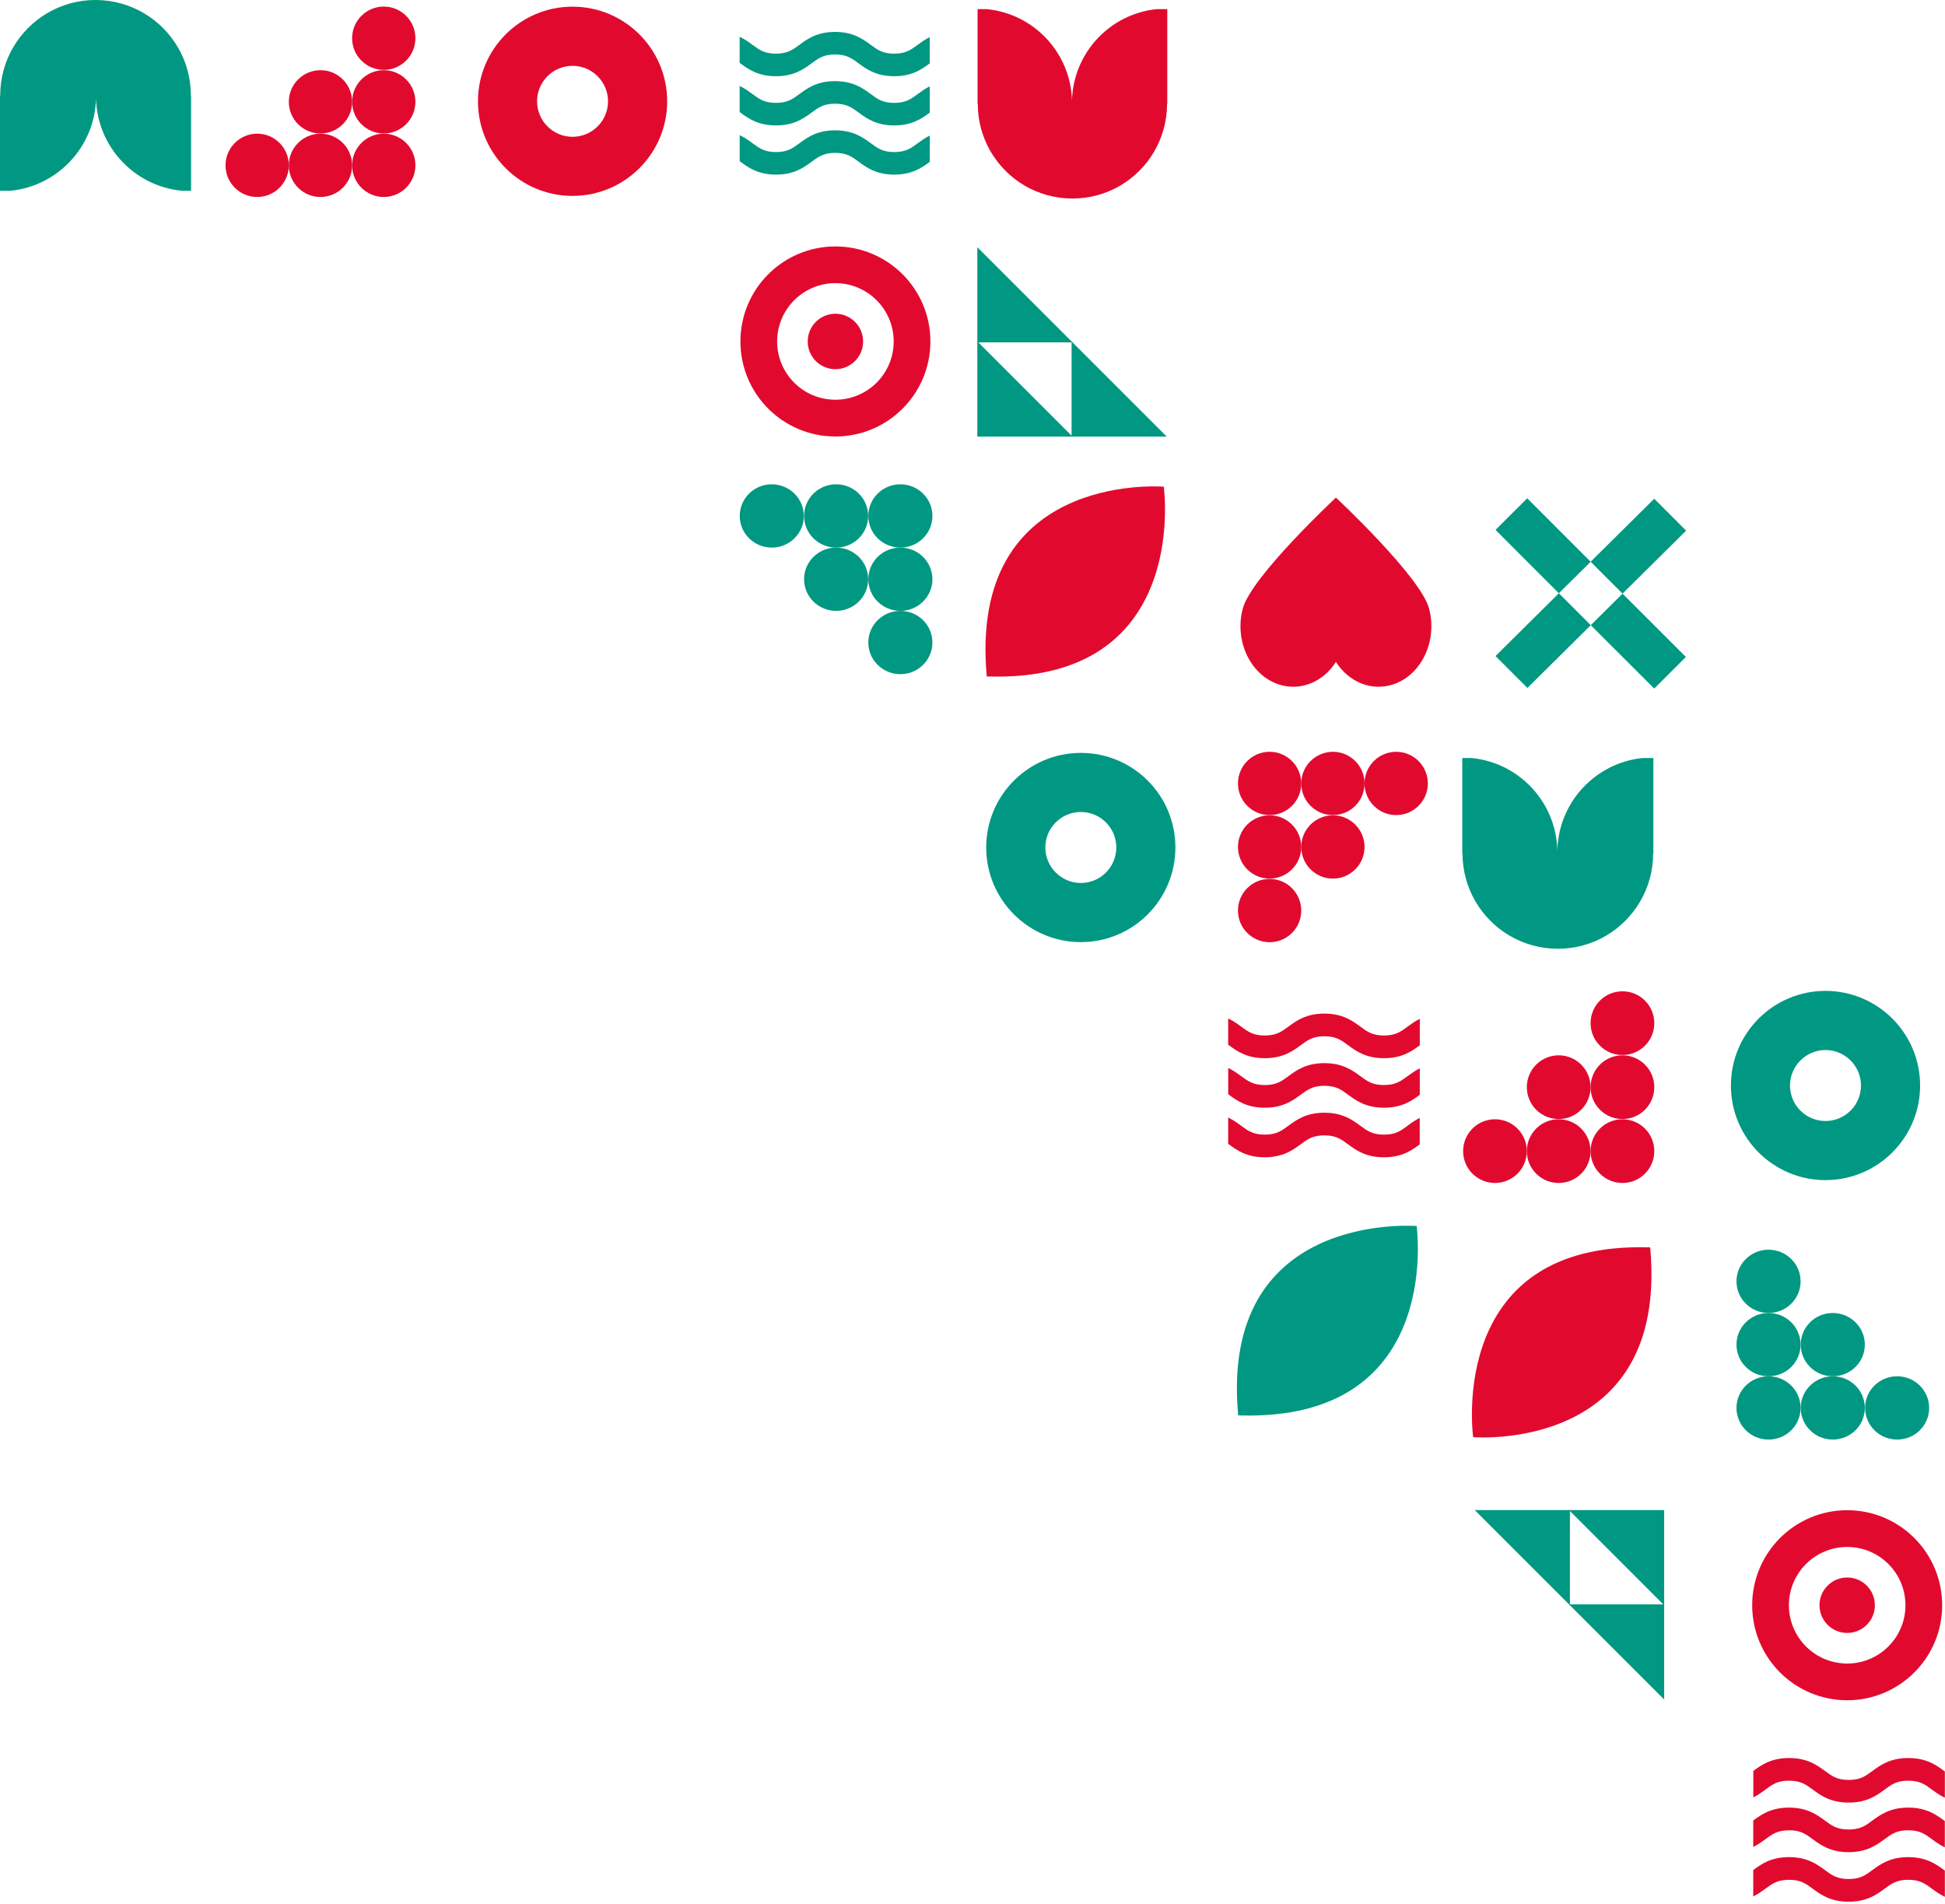 <svg width="426" height="417" viewBox="0 0 426 417" fill="none" xmlns="http://www.w3.org/2000/svg">
<path d="M308.318 246.52C306.773 247.659 305.659 248.481 303.121 248.481C300.583 248.481 299.469 247.659 297.924 246.52C296.199 245.251 294.06 243.682 290.066 243.682C286.073 243.682 283.925 245.26 282.209 246.52C280.664 247.659 279.549 248.481 277.012 248.481C274.474 248.481 273.36 247.659 271.822 246.52C271.017 245.935 270.122 245.276 269 244.739V250.49C269.049 250.53 269.106 250.563 269.155 250.603C270.879 251.872 273.018 253.442 277.012 253.442C281.005 253.442 283.153 251.864 284.869 250.603C286.414 249.465 287.529 248.643 290.058 248.643C292.588 248.643 293.71 249.465 295.256 250.603C296.98 251.872 299.119 253.442 303.113 253.442C307.106 253.442 309.238 251.88 310.954 250.612V244.82C309.904 245.341 309.067 245.959 308.302 246.512" fill="#E2092F"/>
<path d="M303.129 237.622C300.599 237.622 299.477 236.801 297.931 235.662C296.207 234.393 294.068 232.823 290.074 232.823C286.08 232.823 283.933 234.401 282.217 235.662C280.672 236.801 279.557 237.622 277.028 237.622C274.498 237.622 273.376 236.801 271.83 235.662C271.033 235.076 270.13 234.417 269.008 233.881V239.631C269.057 239.672 269.114 239.704 269.162 239.745C270.887 241.014 273.026 242.584 277.02 242.584C281.013 242.584 283.16 241.006 284.877 239.745C286.422 238.606 287.536 237.785 290.074 237.785C292.612 237.785 293.726 238.606 295.272 239.745C296.996 241.014 299.135 242.584 303.129 242.584C307.122 242.584 309.253 241.022 310.97 239.753V233.962C309.92 234.483 309.083 235.101 308.318 235.654C306.773 236.793 305.658 237.614 303.121 237.614" fill="#E2092F"/>
<path d="M269.163 228.903C270.887 230.172 273.026 231.741 277.02 231.741C281.014 231.741 283.161 230.163 284.877 228.903C286.422 227.764 287.537 226.942 290.074 226.942C292.612 226.942 293.727 227.764 295.272 228.903C296.996 230.172 299.135 231.741 303.129 231.741C307.123 231.741 309.254 230.172 310.97 228.911V223.12C309.921 223.64 309.083 224.258 308.318 224.811C306.773 225.95 305.659 226.772 303.121 226.772C300.583 226.772 299.469 225.95 297.924 224.811C296.199 223.543 294.06 221.973 290.066 221.973C286.073 221.973 283.925 223.551 282.209 224.811C280.664 225.95 279.549 226.772 277.012 226.772C274.474 226.772 273.368 225.95 271.822 224.811C271.025 224.226 270.122 223.567 269 223.038V228.789C269.049 228.829 269.106 228.862 269.155 228.903" fill="#E2092F"/>
<path d="M386.652 391.922C388.197 390.783 389.312 389.962 391.849 389.962C394.387 389.962 395.501 390.783 397.047 391.922C398.771 393.191 400.91 394.76 404.904 394.76C408.898 394.76 411.045 393.182 412.761 391.922C414.306 390.783 415.421 389.962 417.959 389.962C420.496 389.962 421.611 390.783 423.148 391.922C423.953 392.507 424.848 393.166 425.97 393.703L425.97 387.952C425.921 387.912 425.864 387.879 425.816 387.839C424.091 386.57 421.952 385 417.959 385C413.965 385 411.818 386.578 410.101 387.839C408.556 388.977 407.442 389.799 404.912 389.799C402.382 389.799 401.26 388.977 399.715 387.839C397.99 386.57 395.851 385 391.857 385C387.864 385 385.733 386.562 384.016 387.83L384.016 393.622C385.066 393.101 385.904 392.483 386.668 391.93" fill="#E2092F"/>
<path d="M391.841 400.82C394.371 400.82 395.493 401.641 397.039 402.78C398.763 404.049 400.902 405.619 404.896 405.619C408.89 405.619 411.037 404.041 412.753 402.78C414.299 401.641 415.413 400.82 417.943 400.82C420.472 400.82 421.595 401.641 423.14 402.78C423.937 403.366 424.84 404.025 425.962 404.561L425.962 398.811C425.914 398.77 425.857 398.738 425.808 398.697C424.084 397.428 421.944 395.858 417.951 395.858C413.957 395.858 411.81 397.436 410.094 398.697C408.548 399.836 407.434 400.657 404.896 400.657C402.358 400.657 401.244 399.836 399.699 398.697C397.974 397.428 395.835 395.858 391.841 395.858C387.848 395.858 385.717 397.42 384.001 398.689L384.001 404.48C385.05 403.96 385.888 403.341 386.652 402.788C388.198 401.65 389.312 400.828 391.85 400.828" fill="#E2092F"/>
<path d="M425.808 409.539C424.083 408.271 421.944 406.701 417.95 406.701C413.957 406.701 411.809 408.279 410.093 409.539C408.548 410.678 407.433 411.5 404.896 411.5C402.358 411.5 401.244 410.678 399.698 409.539C397.974 408.271 395.835 406.701 391.841 406.701C387.847 406.701 385.716 408.271 384 409.531L384 415.322C385.049 414.802 385.887 414.184 386.652 413.631C388.197 412.492 389.312 411.67 391.849 411.67C394.387 411.67 395.501 412.492 397.047 413.631C398.771 414.9 400.91 416.469 404.904 416.469C408.898 416.469 411.045 414.891 412.761 413.631C414.306 412.492 415.421 411.67 417.959 411.67C420.496 411.67 421.602 412.492 423.148 413.631C423.945 414.216 424.848 414.875 425.97 415.404L425.97 409.653C425.921 409.613 425.864 409.58 425.816 409.539" fill="#E2092F"/>
<path d="M362.126 166V186.849H362.077V186.898C362.077 194.585 357.928 201.288 351.746 204.925C348.655 206.739 345.051 207.78 341.203 207.78C337.355 207.78 333.679 206.714 330.563 204.868C324.437 201.232 320.321 194.545 320.321 186.898V186.849H320.272V166H322.274C332.662 166.992 340.821 175.615 341.097 186.199C341.366 175.648 349.468 167.049 359.799 166H362.126Z" fill="#009882"/>
<path d="M6.10352e-05 41.78L6.28579e-05 20.931L0.049 20.931L0.049 20.882C0.049 13.194 4.198 6.492 10.38 2.855C13.471 1.041 17.075 -2.1662e-06 20.923 -1.82982e-06C24.77 -1.49344e-06 28.447 1.066 31.563 2.912C37.688 6.548 41.804 13.235 41.804 20.882L41.804 20.931L41.853 20.931L41.853 41.78L39.852 41.78C29.464 40.788 21.305 32.165 21.028 21.581C20.76 32.132 12.658 40.731 2.327 41.78L6.10352e-05 41.78Z" fill="#009882"/>
<path d="M327.433 259.07C331.288 259.07 334.41 255.947 334.41 252.092C334.41 248.238 331.288 245.115 327.433 245.115C323.578 245.115 320.455 248.238 320.455 252.092C320.455 255.947 323.578 259.07 327.433 259.07Z" fill="#E2092F"/>
<path d="M341.388 245.066C345.243 245.066 348.366 241.943 348.366 238.088C348.366 234.233 345.243 231.11 341.388 231.11C337.534 231.11 334.411 234.233 334.411 238.088C334.411 241.943 337.534 245.066 341.388 245.066Z" fill="#E2092F"/>
<path d="M341.388 259.07C345.243 259.07 348.366 255.947 348.366 252.092C348.366 248.238 345.243 245.115 341.388 245.115C337.534 245.115 334.411 248.238 334.411 252.092C334.411 255.947 337.534 259.07 341.388 259.07Z" fill="#E2092F"/>
<path d="M355.352 245.066C359.207 245.066 362.329 241.943 362.329 238.088C362.329 234.233 359.207 231.11 355.352 231.11C351.497 231.11 348.374 234.233 348.374 238.088C348.374 241.943 351.497 245.066 355.352 245.066Z" fill="#E2092F"/>
<path d="M355.352 231.045C359.207 231.045 362.329 227.923 362.329 224.068C362.329 220.213 359.207 217.09 355.352 217.09C351.497 217.09 348.374 220.213 348.374 224.068C348.374 227.923 351.497 231.045 355.352 231.045Z" fill="#E2092F"/>
<path d="M355.352 259.07C359.207 259.07 362.329 255.947 362.329 252.092C362.329 248.238 359.207 245.115 355.352 245.115C351.497 245.115 348.374 248.238 348.374 252.092C348.374 255.947 351.497 259.07 355.352 259.07Z" fill="#E2092F"/>
<path d="M310.282 268.532L310.265 268.516V268.475L310.241 268.491C308.524 268.385 267.342 265.847 271.158 309.576C271.158 309.73 271.158 309.844 271.207 309.966C271.345 309.983 271.459 309.983 271.581 309.974C315.448 311.219 310.485 270.24 310.282 268.532Z" fill="#009882"/>
<path d="M234.91 74.98H214.06V54.14L234.91 74.98Z" fill="#009882"/>
<path d="M255.55 95.62H234.7V74.77L255.55 95.62Z" fill="#009882"/>
<path d="M234.91 95.62H214.06V74.77L234.91 95.62Z" fill="#009882"/>
<path d="M343.64 351.34L364.49 351.34L364.49 372.18L343.64 351.34Z" fill="#009882"/>
<path d="M323 330.7L343.85 330.7L343.85 351.55L323 330.7Z" fill="#009882"/>
<path d="M343.64 330.7L364.49 330.7L364.49 351.55L343.64 330.7Z" fill="#009882"/>
<path d="M182.97 87.54C175.92 87.54 170.21 81.83 170.21 74.78C170.21 67.73 175.92 62.01 182.97 62.01C190.02 62.01 195.74 67.73 195.74 74.78C195.74 81.83 190.02 87.54 182.97 87.54ZM182.97 53.97C171.48 53.97 162.17 63.29 162.17 74.78C162.17 86.27 171.48 95.59 182.97 95.59C194.46 95.59 203.78 86.27 203.78 74.78C203.78 63.29 194.47 53.97 182.97 53.97Z" fill="#E2092F"/>
<path d="M189.04 74.78C189.04 78.13 186.33 80.85 182.97 80.85C179.61 80.85 176.91 78.13 176.91 74.78C176.91 71.43 179.62 68.71 182.97 68.71C186.32 68.71 189.04 71.43 189.04 74.78Z" fill="#E2092F"/>
<path d="M404.58 338.78C411.63 338.78 417.34 344.49 417.34 351.54C417.34 358.59 411.63 364.31 404.58 364.31C397.53 364.31 391.81 358.59 391.81 351.54C391.81 344.49 397.53 338.78 404.58 338.78ZM404.58 372.35C416.07 372.35 425.38 363.03 425.38 351.54C425.38 340.05 416.07 330.73 404.58 330.73C393.09 330.73 383.77 340.05 383.77 351.54C383.77 363.03 393.08 372.35 404.58 372.35Z" fill="#E2092F"/>
<path d="M398.51 351.54C398.51 348.19 401.22 345.47 404.58 345.47C407.94 345.47 410.64 348.19 410.64 351.54C410.64 354.89 407.93 357.61 404.58 357.61C401.23 357.61 398.51 354.89 398.51 351.54Z" fill="#E2092F"/>
<path d="M255.66 2V22.7H255.61V22.75C255.61 30.38 251.49 37.04 245.35 40.65C242.28 42.45 238.7 43.48 234.88 43.48C231.06 43.48 227.41 42.42 224.32 40.59C218.24 36.98 214.16 30.34 214.16 22.75V22.7H214.11V2H216.1C226.41 2.99 234.52 11.55 234.79 22.05C235.05 11.58 243.1 3.04 253.35 2H255.66Z" fill="#E2092F"/>
<path d="M201.01 31.36C199.48 32.49 198.37 33.3 195.86 33.3C193.35 33.3 192.24 32.48 190.71 31.36C189 30.1 186.87 28.54 182.91 28.54C178.95 28.54 176.82 30.1 175.11 31.36C173.58 32.49 172.47 33.3 169.96 33.3C167.45 33.3 166.34 32.48 164.81 31.36C164.02 30.78 163.13 30.13 162.01 29.6V35.3C162.06 35.34 162.11 35.38 162.17 35.42C163.88 36.68 166 38.24 169.97 38.24C173.94 38.24 176.06 36.68 177.77 35.42C179.3 34.29 180.41 33.48 182.92 33.48C185.43 33.48 186.54 34.29 188.07 35.42C189.78 36.68 191.91 38.24 195.87 38.24C199.83 38.24 201.95 36.69 203.65 35.43V29.68C202.61 30.19 201.78 30.81 201.02 31.36" fill="#009882"/>
<path d="M195.85 22.53C193.34 22.53 192.23 21.72 190.7 20.59C188.99 19.33 186.87 17.77 182.9 17.77C178.93 17.77 176.81 19.33 175.1 20.59C173.57 21.72 172.46 22.53 169.95 22.53C167.44 22.53 166.33 21.72 164.8 20.59C164.01 20.01 163.12 19.36 162 18.83V24.53C162.05 24.57 162.1 24.61 162.16 24.65C163.87 25.91 165.99 27.47 169.96 27.47C173.93 27.47 176.05 25.91 177.76 24.65C179.29 23.52 180.4 22.71 182.91 22.71C185.42 22.71 186.53 23.53 188.06 24.65C189.77 25.91 191.9 27.47 195.86 27.47C199.82 27.47 201.94 25.92 203.64 24.66V18.91C202.6 19.42 201.77 20.04 201.01 20.59C199.48 21.72 198.37 22.53 195.86 22.53" fill="#009882"/>
<path d="M162.15 13.87C163.86 15.13 165.98 16.69 169.95 16.69C173.92 16.69 176.04 15.13 177.75 13.87C179.28 12.74 180.39 11.93 182.9 11.93C185.41 11.93 186.52 12.75 188.05 13.87C189.76 15.13 191.88 16.69 195.85 16.69C199.82 16.69 201.93 15.14 203.63 13.88V8.13C202.59 8.64 201.76 9.26 201 9.81C199.47 10.94 198.36 11.75 195.85 11.75C193.34 11.75 192.23 10.94 190.7 9.81C188.99 8.55 186.86 6.99 182.9 6.99C178.94 6.99 176.81 8.55 175.1 9.81C173.57 10.94 172.46 11.75 169.95 11.75C167.44 11.75 166.33 10.94 164.8 9.81C164.01 9.23 163.12 8.58 162 8.05V13.75C162.05 13.79 162.1 13.83 162.16 13.87" fill="#009882"/>
<path d="M204.22 140.71C204.22 136.88 201.08 133.78 197.2 133.78C193.32 133.78 190.18 136.88 190.18 140.71C190.18 144.54 193.32 147.64 197.2 147.64C201.08 147.64 204.22 144.54 204.22 140.71Z" fill="#009882"/>
<path d="M190.15 126.85C190.15 123.02 187.01 119.92 183.13 119.92C179.25 119.92 176.11 123.02 176.11 126.85C176.11 130.68 179.25 133.78 183.13 133.78C187.01 133.78 190.15 130.68 190.15 126.85Z" fill="#009882"/>
<path d="M204.22 126.85C204.22 123.02 201.08 119.92 197.2 119.92C193.32 119.92 190.18 123.02 190.18 126.85C190.18 130.68 193.32 133.78 197.2 133.78C201.08 133.78 204.22 130.68 204.22 126.85Z" fill="#009882"/>
<path d="M190.15 112.99C190.15 109.16 187.01 106.06 183.13 106.06C179.25 106.06 176.11 109.16 176.11 112.99C176.11 116.82 179.25 119.92 183.13 119.92C187.01 119.92 190.15 116.82 190.15 112.99Z" fill="#009882"/>
<path d="M176.05 112.99C176.05 109.16 172.91 106.06 169.03 106.06C165.15 106.06 162.02 109.16 162.02 112.99C162.02 116.82 165.16 119.92 169.04 119.92C172.92 119.92 176.06 116.82 176.06 112.99" fill="#009882"/>
<path d="M204.22 112.99C204.22 109.16 201.08 106.06 197.2 106.06C193.32 106.06 190.18 109.16 190.18 112.99C190.18 116.82 193.32 119.92 197.2 119.92C201.08 119.92 204.22 116.82 204.22 112.99Z" fill="#009882"/>
<path d="M380.33 280.61C380.33 284.44 383.47 287.54 387.35 287.54C391.23 287.54 394.37 284.44 394.37 280.61C394.37 276.78 391.23 273.68 387.35 273.68C383.47 273.68 380.33 276.78 380.33 280.61Z" fill="#009882"/>
<path d="M394.4 294.47C394.4 298.3 397.54 301.4 401.42 301.4C405.3 301.4 408.44 298.3 408.44 294.47C408.44 290.64 405.3 287.54 401.42 287.54C397.54 287.54 394.4 290.64 394.4 294.47Z" fill="#009882"/>
<path d="M380.33 294.47C380.33 298.3 383.47 301.4 387.35 301.4C391.23 301.4 394.37 298.3 394.37 294.47C394.37 290.64 391.23 287.54 387.35 287.54C383.47 287.54 380.33 290.64 380.33 294.47Z" fill="#009882"/>
<path d="M394.4 308.33C394.4 312.16 397.54 315.26 401.42 315.26C405.3 315.26 408.44 312.16 408.44 308.33C408.44 304.5 405.3 301.4 401.42 301.4C397.54 301.4 394.4 304.5 394.4 308.33Z" fill="#009882"/>
<path d="M408.5 308.33C408.5 312.16 411.64 315.26 415.52 315.26C419.4 315.26 422.53 312.16 422.53 308.33C422.53 304.5 419.39 301.4 415.51 301.4C411.63 301.4 408.49 304.5 408.49 308.33" fill="#009882"/>
<path d="M380.33 308.33C380.33 312.16 383.47 315.26 387.35 315.26C391.23 315.26 394.37 312.16 394.37 308.33C394.37 304.5 391.23 301.4 387.35 301.4C383.47 301.4 380.33 304.5 380.33 308.33Z" fill="#009882"/>
<path d="M254.9 106.62L254.88 106.6V106.56L254.86 106.58C253.15 106.47 212.3 103.93 216.09 147.76C216.09 147.92 216.09 148.03 216.14 148.15C216.28 148.17 216.39 148.16 216.51 148.15C260.03 149.4 255.11 108.32 254.9 106.61" fill="#E2092F"/>
<path d="M322.65 314.7L322.67 314.72L322.67 314.76L322.69 314.74C324.4 314.85 365.25 317.39 361.46 273.56C361.46 273.4 361.46 273.29 361.41 273.17C361.27 273.15 361.16 273.16 361.04 273.17C317.52 271.92 322.44 313 322.65 314.71" fill="#E2092F"/>
<path d="M236.73 177.823C241.01 177.823 244.497 181.301 244.497 185.591C244.497 189.88 241.01 193.368 236.73 193.368C232.449 193.368 228.953 189.88 228.953 185.591C228.953 181.301 232.44 177.823 236.73 177.823ZM236.73 206.32C248.162 206.32 257.44 197.042 257.44 185.591C257.44 174.14 248.162 164.88 236.73 164.88C225.297 164.88 216 174.158 216 185.591C216 197.023 225.278 206.32 236.73 206.32Z" fill="#009882"/>
<path d="M399.821 245.497C395.54 245.497 392.053 242.019 392.053 237.729C392.053 233.44 395.54 229.952 399.821 229.952C404.101 229.952 407.598 233.44 407.598 237.729C407.598 242.019 404.11 245.497 399.821 245.497ZM399.821 217C388.388 217 379.11 226.278 379.11 237.729C379.11 249.18 388.388 258.44 399.821 258.44C411.253 258.44 420.55 249.162 420.55 237.729C420.55 226.297 411.272 217 399.821 217Z" fill="#009882"/>
<path d="M125.396 29.957C121.116 29.957 117.629 26.479 117.629 22.189C117.629 17.9 121.116 14.412 125.396 14.412C129.677 14.412 133.173 17.9 133.173 22.189C133.173 26.479 129.686 29.957 125.396 29.957ZM125.396 1.46C113.964 1.46 104.686 10.738 104.686 22.189C104.686 33.64 113.964 42.9 125.396 42.9C136.829 42.9 146.126 33.622 146.126 22.189C146.126 10.757 136.847 1.46 125.396 1.46Z" fill="#E2092F"/>
<path d="M305.279 149.831C300.455 151.501 295.416 149.383 292.598 144.96C289.78 149.374 284.741 151.501 279.917 149.831C273.804 147.713 270.343 140.313 272.19 133.296C274.038 126.288 292.598 108.969 292.598 108.969C292.598 108.969 311.158 126.288 313.006 133.296C314.853 140.313 311.391 147.713 305.279 149.831Z" fill="#E2092F"/>
<path d="M327.554 116.042L334.495 109.12L348.375 123.01L348.394 123.019L346.025 125.37L341.426 129.922L327.554 116.042Z" fill="#009882"/>
<path d="M348.414 136.909L348.442 136.881L353.013 132.357L355.373 130.006L369.244 143.868L362.313 150.79L348.414 136.909Z" fill="#009882"/>
<path d="M348.395 123.019L348.413 122.991L362.313 109.222L369.3 116.209L355.372 130.006L355.363 129.988L348.395 123.019Z" fill="#009882"/>
<path d="M327.555 143.673L341.427 129.922L348.414 136.909L334.542 150.66L327.555 143.673Z" fill="#009882"/>
<path d="M305.798 164.64C301.973 164.64 298.867 167.747 298.867 171.571C298.867 175.396 301.973 178.503 305.798 178.503C309.623 178.503 312.729 175.396 312.729 171.571C312.729 167.747 309.623 164.64 305.798 164.64Z" fill="#E2092F"/>
<path d="M291.936 178.549C288.111 178.549 285.005 181.656 285.005 185.481C285.005 189.306 288.111 192.412 291.936 192.412C295.761 192.412 298.867 189.306 298.867 185.481C298.867 181.656 295.761 178.549 291.936 178.549Z" fill="#E2092F"/>
<path d="M291.936 164.64C288.111 164.64 285.005 167.747 285.005 171.571C285.005 175.396 288.111 178.503 291.936 178.503C295.761 178.503 298.867 175.396 298.867 171.571C298.867 167.747 295.761 164.64 291.936 164.64Z" fill="#E2092F"/>
<path d="M278.073 178.549C274.248 178.549 271.142 181.656 271.142 185.481C271.142 189.306 274.248 192.412 278.073 192.412C281.898 192.412 285.004 189.306 285.004 185.481C285.004 181.656 281.898 178.549 278.073 178.549Z" fill="#E2092F"/>
<path d="M278.073 192.477C274.248 192.477 271.142 195.584 271.142 199.409C271.142 203.234 274.239 206.34 278.073 206.34C281.907 206.34 285.004 203.234 285.004 199.409C285.004 195.584 281.898 192.477 278.073 192.477Z" fill="#E2092F"/>
<path d="M278.073 164.64C274.248 164.64 271.142 167.747 271.142 171.571C271.142 175.396 274.248 178.503 278.073 178.503C281.898 178.503 285.004 175.396 285.004 171.571C285.004 167.747 281.898 164.64 278.073 164.64Z" fill="#E2092F"/>
<path d="M56.328 43.14C60.152 43.14 63.259 40.033 63.259 36.209C63.259 32.384 60.152 29.277 56.328 29.277C52.503 29.277 49.396 32.384 49.396 36.209C49.396 40.033 52.503 43.14 56.328 43.14Z" fill="#E2092F"/>
<path d="M70.19 29.23C74.015 29.23 77.121 26.124 77.121 22.299C77.121 18.474 74.015 15.368 70.19 15.368C66.365 15.368 63.258 18.474 63.258 22.299C63.258 26.124 66.365 29.23 70.19 29.23Z" fill="#E2092F"/>
<path d="M70.19 43.14C74.015 43.14 77.121 40.033 77.121 36.209C77.121 32.384 74.015 29.277 70.19 29.277C66.365 29.277 63.258 32.384 63.258 36.209C63.258 40.033 66.365 43.14 70.19 43.14Z" fill="#E2092F"/>
<path d="M84.053 29.23C87.878 29.23 90.984 26.124 90.984 22.299C90.984 18.474 87.878 15.368 84.053 15.368C80.228 15.368 77.122 18.474 77.122 22.299C77.122 26.124 80.228 29.23 84.053 29.23Z" fill="#E2092F"/>
<path d="M84.053 15.303C87.878 15.303 90.984 12.196 90.984 8.371C90.984 4.546 87.887 1.44 84.053 1.44C80.219 1.44 77.122 4.546 77.122 8.371C77.122 12.196 80.228 15.303 84.053 15.303Z" fill="#E2092F"/>
<path d="M84.053 43.14C87.878 43.14 90.984 40.033 90.984 36.209C90.984 32.384 87.878 29.277 84.053 29.277C80.228 29.277 77.122 32.384 77.122 36.209C77.122 40.033 80.228 43.14 84.053 43.14Z" fill="#E2092F"/>
</svg>
